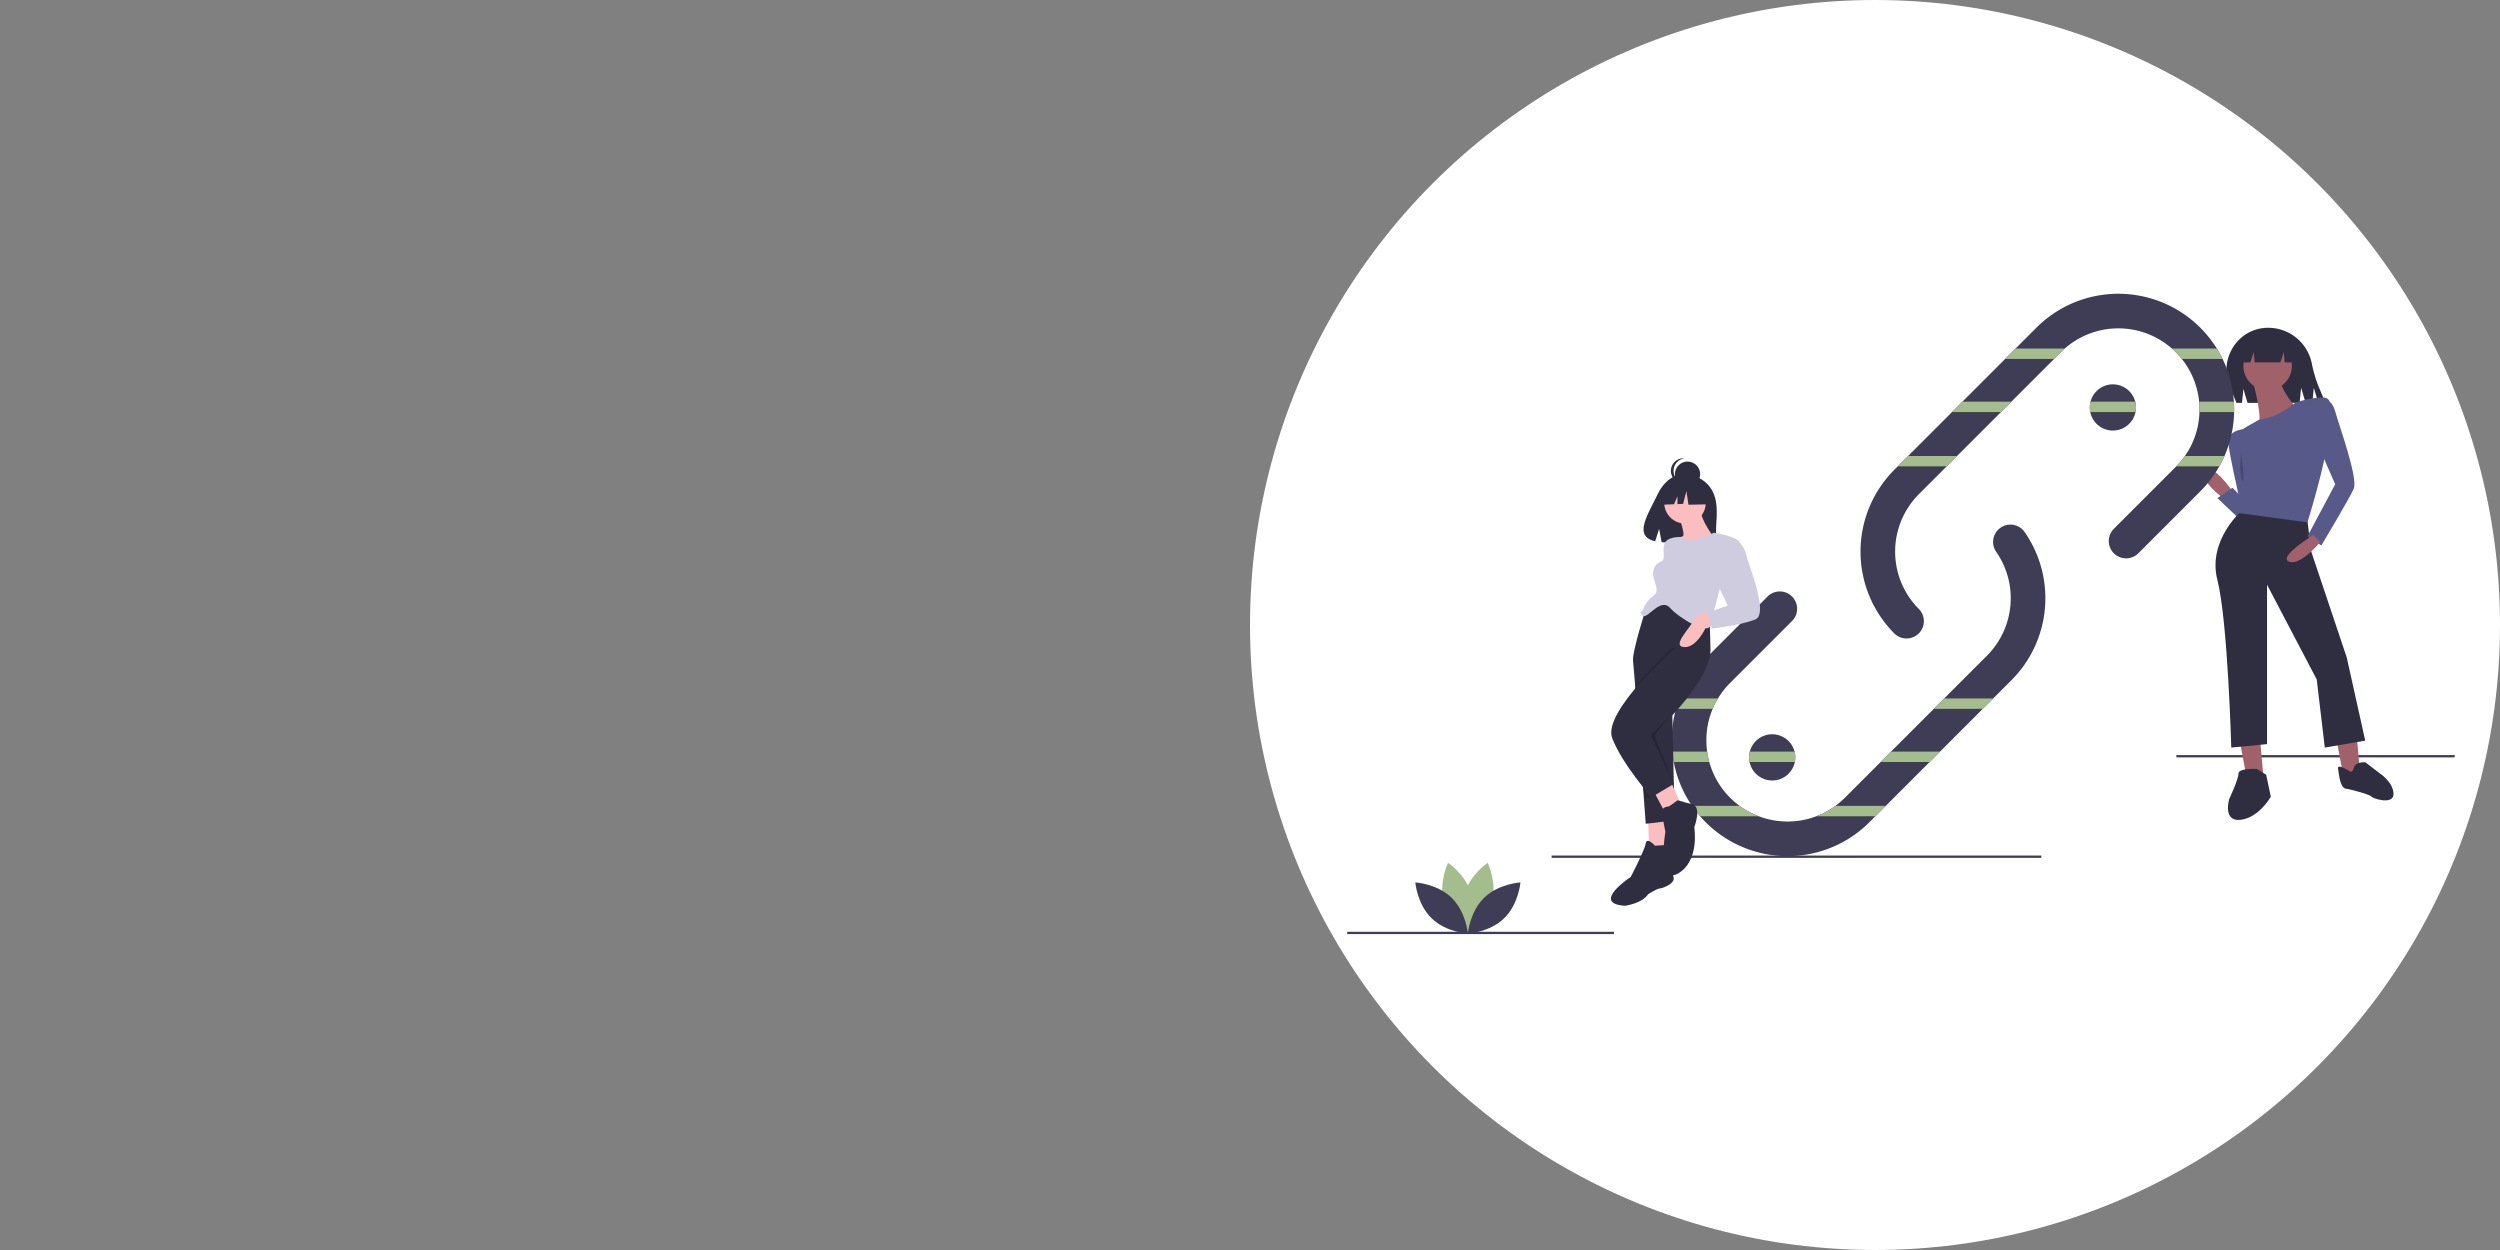 <svg
   xmlns="http://www.w3.org/2000/svg"
   id="svg8"
   version="1.1"
   viewBox="0 0 190.5 95.25"
   height="360"
   width="720">
  <rect x="0" y="0" width="190.5" height="95.25" fill="#808080" stroke="none"/>
  <g id="layer1">
    <ellipse
       ry="47.374"
       rx="47.374"
       cy="47.625"
       cx="142.875"
       id="path1021"
       style="fill:#ffffff;stroke:#ffffff;stroke-width:0.501;stroke-linejoin:round;stroke-miterlimit:4.2" />
    <g
       transform="matrix(0.088,0,0,0.088,102.658,22.381)"
       id="g1227">
      <rect
         x="718"
         y="399.5"
         width="241"
         height="2"
         fill="#3f3d56"
         id="rect1043" />
      <polygon
         points="771.744,381.531 778.744,418.531 793.744,422.531 789.744,378.531 "
         fill="#a0616a"
         id="polygon1045" />
      <polygon
         points="855.744,381.531 862.744,418.531 877.744,422.531 873.744,378.531 "
         fill="#a0616a"
         id="polygon1047" />
      <path
         d="m 908.244,584.282 c 0,0 -16,-1 -16,4 0,5 -8,22 -8,22 0,0 -6,20 10,18 16,-2 26,-20 26,-20 l -4,-19 z"
         transform="translate(-120.5,-172.75)"
         fill="#2f2e41"
         id="path1049" />
      <path
         d="m 988.383,586.125 c 0,0 -10.673,-6.861 -9.91,-2.287 0.762,4.574 1.525,16.771 6.861,17.534 5.336,0.762 21.345,5.336 22.108,6.861 0.762,1.525 19.058,7.623 19.058,-2.287 0,-9.91 -11.435,-17.534 -11.435,-17.534 l -12.96,-9.91 c 0,0 -8.386,-0.762 -9.91,4.574 -1.525,5.336 -3.812,3.049 -3.812,3.049 z"
         transform="translate(-120.5,-172.75)"
         fill="#2f2e41"
         id="path1051" />
      <path
         d="m 887,343.75 c 0,0 -17,-25 -23,-17 -6,8 15,23 15,23 z"
         transform="translate(-120.5,-172.75)"
         fill="#a0616a"
         id="path1053" />
      <path
         d="m 893,367.75 c -1,-1 -19,-18 -19,-18 l 13,-9 15,15 z"
         transform="translate(-120.5,-172.75)"
         fill="#575a89"
         id="path1055" />
      <path
         d="m 895.5,290.25 c 0,0 -13,1 -12,12 1,11 9.5,47.5 9.5,47.5 l 5,10 c 0,0 18.5,-57.5 -2.5,-69.5 z"
         transform="translate(-120.5,-172.75)"
         fill="#575a89"
         id="path1057" />
      <path
         d="m 896.5,255.25 3.6,12 h 45.1 l 1.3,-13 3.9,13 H 956.2 l 1.3,-13 3.9,13 h 6.1 L 961.765,253.433 A 111.387,111.387 0 0 1 955.718,232.991 38.513,38.513 0 0 0 918,202.25 v 0 q -0.797,0 -1.587,0.032 c -25.278,1.025 -41.467,27.496 -31.768,50.862 L 890.5,267.25 h 4.8 z"
         transform="translate(-120.5,-172.75)"
         fill="#2f2e41"
         id="path1059" />
      <path
         d="m 896,359.75 c 0,0 -31,26 -22,61 9,35 12,145 12,145 l 31,-3 v -138 l 43,82 7,59 35,-6 -16,-72 L 955.231,395.972 952,369.494 Z"
         transform="translate(-120.5,-172.75)"
         fill="#2f2e41"
         id="path1061" />
      <circle
         cx="797"
         cy="62.5"
         r="21"
         fill="#a0616a"
         id="circle1063" />
      <path
         d="m 905,249.75 c 0,0 9,33 4,37 -5,4 35,-13 35,-13 0,0 -17,-19 -15,-27 z"
         transform="translate(-120.5,-172.75)"
         fill="#a0616a"
         id="path1065" />
      <path
         d="m 942,266.75 c 0,0 -16.011,13.772 -31.506,14.886 0,0 -20.494,11.114 -19.494,12.114 1,1 4,15 4,15 0,0 5,7.721 5,24 0,2 -7,30 -7,30 l 59,8 c 0,0 16,-52 17,-70 1,-18 7,-37 -2,-38 -9,-1 -25,4 -25,4 z"
         transform="translate(-120.5,-172.75)"
         fill="#575a89"
         id="path1067" />
      <path
         d="m 965,266.75 c 0,0 7,-6 11,8 4,14 20,58 16,67 -4,9 -28,49 -28,49 l -12,-8 24,-45 -14,-32 z"
         transform="translate(-120.5,-172.75)"
         fill="#575a89"
         id="path1069" />
      <path
         d="m 957,381.75 c 0,0 -31,19 -21,23 10,4 27,-17 27,-17 z"
         transform="translate(-120.5,-172.75)"
         fill="#a0616a"
         id="path1071" />
      <polygon
         points="785.75,59.5 808,59.5 811,50.5 811.75,59.5 821,59.5 821,38.5 774,38.5 774,59.5 782,59.5 785,50.5 "
         fill="#2f2e41"
         id="polygon1073" />
      <path
         d="m 894.5,310.25 c 0,0 -2,20 1,24 3,4 -1,-24 -1,-24 z"
         transform="translate(-120.5,-172.75)"
         opacity="0.2"
         id="path1075" />
      <rect
         x="177"
         y="486.5"
         width="424"
         height="2"
         fill="#3f3d56"
         id="rect1077" />
      <path
         d="M 695.71,507.36 572.69,630.38 a 100.286,100.286 0 0 1 -141.82,0 c -1.66,-1.66 -3.26,-3.37 -4.78,-5.13 a 96.849,96.849 0 0 1 -6.99,-9 98.778,98.778 0 0 1 -15.84,-38 q -0.855,-4.455 -1.29,-9 -0.465,-4.845 -0.47,-9.78 a 100.755,100.755 0 0 1 3.72,-27.22 q 1.275,-4.575 2.99,-9 a 100.066,100.066 0 0 1 22.66,-34.69 l 53.67,-53.67 a 14.998,14.998 0 0 1 21.21,21.21 l -53.67,53.67 a 70.867,70.867 0 0 0 -10.57,13.48 69.787,69.787 0 0 0 -10.01,36.22 72.046,72.046 0 0 0 0.67,9.78 68.424,68.424 0 0 0 1.86,9 70.269,70.269 0 0 0 117.45,30.92 l 30.92,-30.92 55,-55 37.1,-37.1 a 70.402,70.402 0 0 0 7.87,-90.02 15.005,15.005 0 0 1 24.61,-17.17 100.457,100.457 0 0 1 -11.27,128.4 z"
         transform="translate(-120.5,-172.75)"
         fill="#3f3d56"
         id="path1079" />
      <path
         d="m 888.5,273.03 q 0,1.11 -0.03,2.22 a 99.821,99.821 0 0 1 -8.33,38 96.826,96.826 0 0 1 -4.5,9 100.561,100.561 0 0 1 -16.51,21.69 l -53.67,53.67 A 14.998,14.998 0 0 1 784.25,376.4 l 53.67,-53.67 c 0.16,-0.16 0.32,-0.32 0.47,-0.48 a 69.874,69.874 0 0 0 20.07,-47 c 0.03,-0.74 0.04,-1.48 0.04,-2.22 q 0,-3.42 -0.32,-6.78 a 70.208,70.208 0 0 0 -20.26,-42.92 c -1.07,-1.07 -2.16,-2.1 -3.29,-3.08 a 70.29,70.29 0 0 0 -92.82,0 c -1.13,0.98 -2.22,2.01 -3.29,3.08 L 615.5,346.35 a 70.374,70.374 0 0 0 0,99.4 14.998,14.998 0 0 1 -21.21,21.21 100.395,100.395 0 0 1 0,-141.82 L 717.31,202.12 a 100.387,100.387 0 0 1 156.21,18.13 96.266,96.266 0 0 1 4.97,9 99.432,99.432 0 0 1 9.78,37 q 0.225,3.375 0.23,6.78 z"
         transform="translate(-120.5,-172.75)"
         fill="#3f3d56"
         id="path1081" />
      <path
         d="m 245.815,699.416 c -4.581,16.934 -20.272,27.422 -20.272,27.422 0,0 -8.264,-16.968 -3.683,-33.903 4.581,-16.934 20.272,-27.422 20.272,-27.422 0,0 8.264,16.968 3.683,33.903 z"
         transform="translate(-120.5,-172.75)"
         fill="#a3be8c"
         id="path1083" />
      <path
         d="m 204.14,699.416 c 4.581,16.934 20.272,27.422 20.272,27.422 0,0 8.264,-16.968 3.683,-33.903 -4.581,-16.934 -20.272,-27.422 -20.272,-27.422 0,0 -8.264,16.968 -3.683,33.903 z"
         transform="translate(-120.5,-172.75)"
         fill="#a3be8c"
         id="path1085" />
      <path
         d="m 210.872,695.776 c 12.571,12.237 14.106,31.048 14.106,31.048 0,0 -18.846,-1.029 -31.416,-13.266 -12.571,-12.237 -14.106,-31.048 -14.106,-31.048 0,0 18.845,1.029 31.416,13.266 z"
         transform="translate(-120.5,-172.75)"
         fill="#3f3d56"
         id="path1087" />
      <path
         d="m 239.084,695.776 c -12.571,12.237 -14.106,31.048 -14.106,31.048 0,0 18.846,-1.029 31.416,-13.266 12.571,-12.237 14.106,-31.048 14.106,-31.048 0,0 -18.846,1.029 -31.416,13.266 z"
         transform="translate(-120.5,-172.75)"
         fill="#3f3d56"
         id="path1089" />
      <path
         d="m 803.5,271.25 a 20.247,20.247 0 0 1 -0.4,4 20.005,20.005 0 0 1 -39.2,0 20.175,20.175 0 0 1 0.23,-9 20,20 0 0 1 39.37,5 z"
         transform="translate(-120.5,-172.75)"
         fill="#3f3d56"
         id="path1091" />
      <path
         d="m 508.5,574.25 a 20.247,20.247 0 0 1 -0.4,4 20.005,20.005 0 0 1 -39.2,0 20.175,20.175 0 0 1 0.23,-9 20,20 0 0 1 39.37,5 z"
         transform="translate(-120.5,-172.75)"
         fill="#3f3d56"
         id="path1093" />
      <rect
         x="0"
         y="552.5"
         width="231"
         height="2"
         fill="#3f3d56"
         id="rect1095" />
      <path
         d="m 699.18,220.25 h 42.63 c -1.13,0.98 -2.22,2.01 -3.29,3.08 l -5.92,5.92 h -42.42 z"
         transform="translate(-120.5,-172.75)"
         fill="#a3be8c"
         id="path1097" />
      <path
         d="m 878.49,229.25 h -35.28 a 70.162,70.162 0 0 0 -5.29,-5.92 c -1.07,-1.07 -2.16,-2.1 -3.29,-3.08 h 38.89 a 96.266,96.266 0 0 1 4.97,9 z"
         transform="translate(-120.5,-172.75)"
         fill="#a3be8c"
         id="path1099" />
      <polygon
         points="532.68,93.5 575.1,93.5 566.1,102.5 523.68,102.5 "
         fill="#a3be8c"
         id="polygon1101" />
      <path
         d="m 802.87,266.25 a 20.175,20.175 0 0 1 0.23,9 h -39.2 a 20.175,20.175 0 0 1 0.23,-9 z"
         transform="translate(-120.5,-172.75)"
         fill="#a3be8c"
         id="path1103" />
      <path
         d="m 888.5,273.03 q 0,1.11 -0.03,2.22 h -30.01 c 0.03,-0.74 0.04,-1.48 0.04,-2.22 q 0,-3.42 -0.32,-6.78 h 30.09 q 0.225,3.375 0.23,6.78 z"
         transform="translate(-120.5,-172.75)"
         fill="#a3be8c"
         id="path1105" />
      <polygon
         points="485.68,140.5 528.1,140.5 519.1,149.5 476.68,149.5 "
         fill="#a3be8c"
         id="polygon1107" />
      <path
         d="m 880.14,313.25 a 96.826,96.826 0 0 1 -4.5,9 h -37.25 a 69.43,69.43 0 0 0 7.49,-9 z"
         transform="translate(-120.5,-172.75)"
         fill="#a3be8c"
         id="path1109" />
      <path
         d="m 441.51,523.25 a 69.769,69.769 0 0 0 -4.57,9 h -31.72 q 1.275,-4.575 2.99,-9 z"
         transform="translate(-120.5,-172.75)"
         fill="#a3be8c"
         id="path1111" />
      <polygon
         points="559.32,350.5 550.32,359.5 507.9,359.5 516.9,350.5 "
         fill="#a3be8c"
         id="polygon1113" />
      <path
         d="m 434.03,578.25 h -30.77 q -0.855,-4.455 -1.29,-9 h 30.2 a 68.424,68.424 0 0 0 1.86,9 z"
         transform="translate(-120.5,-172.75)"
         fill="#a3be8c"
         id="path1115" />
      <path
         d="m 508.5,574.25 a 20.247,20.247 0 0 1 -0.4,4 h -39.2 a 20.175,20.175 0 0 1 0.23,-9 h 38.74 a 20.146,20.146 0 0 1 0.63,5 z"
         transform="translate(-120.5,-172.75)"
         fill="#a3be8c"
         id="path1117" />
      <polygon
         points="513.32,396.5 504.32,405.5 461.9,405.5 470.9,396.5 "
         fill="#a3be8c"
         id="polygon1119" />
      <path
         d="m 476.94,625.25 h -50.85 a 96.849,96.849 0 0 1 -6.99,-9 h 41.24 a 69.58,69.58 0 0 0 16.6,9 z"
         transform="translate(-120.5,-172.75)"
         fill="#a3be8c"
         id="path1121" />
      <path
         d="m 586.82,616.25 -9,9 h -51.2 a 69.58,69.58 0 0 0 16.6,-9 z"
         transform="translate(-120.5,-172.75)"
         fill="#a3be8c"
         id="path1123" />
      <path
         d="m 436.094,342.484 c -7.645,-12.918 -22.771,-13.52 -22.771,-13.52 0,0 -14.739,-1.885 -24.194,17.79 -8.813,18.339 -20.976,36.045 -1.958,40.338 l 3.435,-10.692 2.127,11.488 a 74.412,74.412 0 0 0 8.137,0.139 c 20.366,-0.658 39.762,0.192 39.138,-7.116 -0.83,-9.715 3.443,-25.996 -3.914,-38.426 z"
         transform="translate(-120.5,-172.75)"
         fill="#2f2e41"
         id="path1125" />
      <polygon
         points="260.5,455 261.5,481 279.5,481 278.5,453 "
         fill="#fbbebe"
         id="polygon1127" />
      <path
         d="m 430,443.75 -1.82,6.05 -23.58,78.33 -2.6,8.62 2,92 -25,3 c 0,0 -0.73,-9.66 -1.8,-23.92 -2.15,-28.24 -5.67,-74.55 -7.71,-99.75 -0.75,-9.32 -1.29,-15.75 -1.49,-17.33 -1,-8 12,-48 12,-48 l 26,-2 z"
         transform="translate(-120.5,-172.75)"
         fill="#2f2e41"
         id="path1129" />
      <path
         d="m 387,650.75 c 0,0 -7,-8 -8,-2 -1,6 -13,29 -13,29 0,0 -35,23 -5,25 0,0 15,-2 20,-10 0,0 8,-5 10,-5 2,0 14,-4 12,-10 -2,-6 -1,-28 -1,-28 z"
         transform="translate(-120.5,-172.75)"
         fill="#2f2e41"
         id="path1131" />
      <polygon
         points="265.5,431 274.5,448 288.5,441 279.5,421 "
         fill="#fbbebe"
         id="polygon1133" />
      <path
         d="m 379,554.75 c 0,0 -7.46,-16.3 -9.5,-41.5 14.48,-16.18 32,-34 32,-34 l 21,-1 6.5,-0.5 c 1.52,15.2 -11.34,34.78 -24.4,50.38 A 279.192,279.192 0 0 1 379,554.75 Z"
         transform="translate(-120.5,-172.75)"
         opacity="0.2"
         id="path1135" />
      <path
         d="m 405,478.75 c 0,0 -64,56 -55,79 9,23 34,51 34,51 L 403.315,597.222 385,554.75 c 0,0 7.678,-6.809 17.024,-16.898 C 417.233,521.435 436.858,496.331 435,477.75 l -1,-34 -17,2 z"
         transform="translate(-120.5,-172.75)"
         fill="#2f2e41"
         id="path1137" />
      <path
         d="m 399,616.75 c 0,0 -7,0 -6,6 1,6 3,16 3,16 0,0 -8,47 11,36 19,-11 14,-40 14,-40 0,0 7,-18 -2,-20 -9,-2 -12,-4 -13,-3 -1,1 -7,5 -7,5 z"
         transform="translate(-120.5,-172.75)"
         fill="#2f2e41"
         id="path1139" />
      <circle
         cx="292.5"
         cy="181"
         r="18"
         fill="#fbbebe"
         id="circle1141" />
      <path
         d="m 406,360.75 c 0,0 8,21 5,22 -3,1 -9,6 -9,6 l 10,9 26,-14 c 0,0 -12,-16 -11,-23 z"
         transform="translate(-120.5,-172.75)"
         fill="#fbbebe"
         id="path1143" />
      <path
         d="m 438,379.75 c 0,0 -20.925,10.315 -28.462,3.657 0,0 -12.538,-0.657 -14.538,6.343 -2,7 2,13 -3,15 -5,2 -8.5,7.5 -5.5,16.5 3,9 2.5,10.5 -1.5,13.5 -4,3 -8,9 -8,11 0,2 -4,2 -2,4 2,2 -2,0 2,2 4,2 15,-16 23,-7 8,9 33,24 35,15 2,-9 8,-31 8,-31 0,0 21,-39 15,-43 -6,-4 -20,-6 -20,-6 z"
         transform="translate(-120.5,-172.75)"
         fill="#cfcce0"
         id="path1145" />
      <path
         d="m 435,449.75 c 0,0 -11,-2 -14,5 -3,7 -20,23 -9,24 11,1 19,-17 19,-17 l 11,-2 z"
         transform="translate(-120.5,-172.75)"
         fill="#fbbebe"
         id="path1147" />
      <path
         d="m 446,385.75 13.078,0.728 c 0,0 5.922,6.272 6.922,12.272 1,6 20,51 8,56 -12,5 -38,8 -38,8 l -3,-14 17,-6 -12,-25 z"
         transform="translate(-120.5,-172.75)"
         fill="#cfcce0"
         id="path1149" />
      <polygon
         points="266,382.5 282.449,423.623 263,382.5 280,364.5 "
         opacity="0.2"
         id="polygon1151" />
      <polygon
         points="256.143,427.766 263,436.5 258,436.5 "
         opacity="0.2"
         id="polygon1153" />
      <circle
         cx="294.674"
         cy="156.279"
         r="10.937"
         fill="#2f2e41"
         id="circle1155" />
      <path
         d="m 403.086,326.151 a 10.937,10.937 0 0 1 9.786,-10.875 11.047,11.047 0 0 0 -1.151,-0.061 10.937,10.937 0 1 0 0,21.874 11.047,11.047 0 0 0 1.151,-0.061 10.937,10.937 0 0 1 -9.786,-10.875 z"
         transform="translate(-120.5,-172.75)"
         fill="#2f2e41"
         id="path1157" />
      <polygon
         points="276.634,163.864 272.364,182.721 282.993,182.312 285.962,175.384 285.962,182.198 290.866,182.009 293.712,170.98 295.491,182.721 312.925,182.365 312.214,168.489 297.27,160.662 "
         fill="#2f2e41"
         id="polygon1159" />
    </g>
  </g>
</svg>
